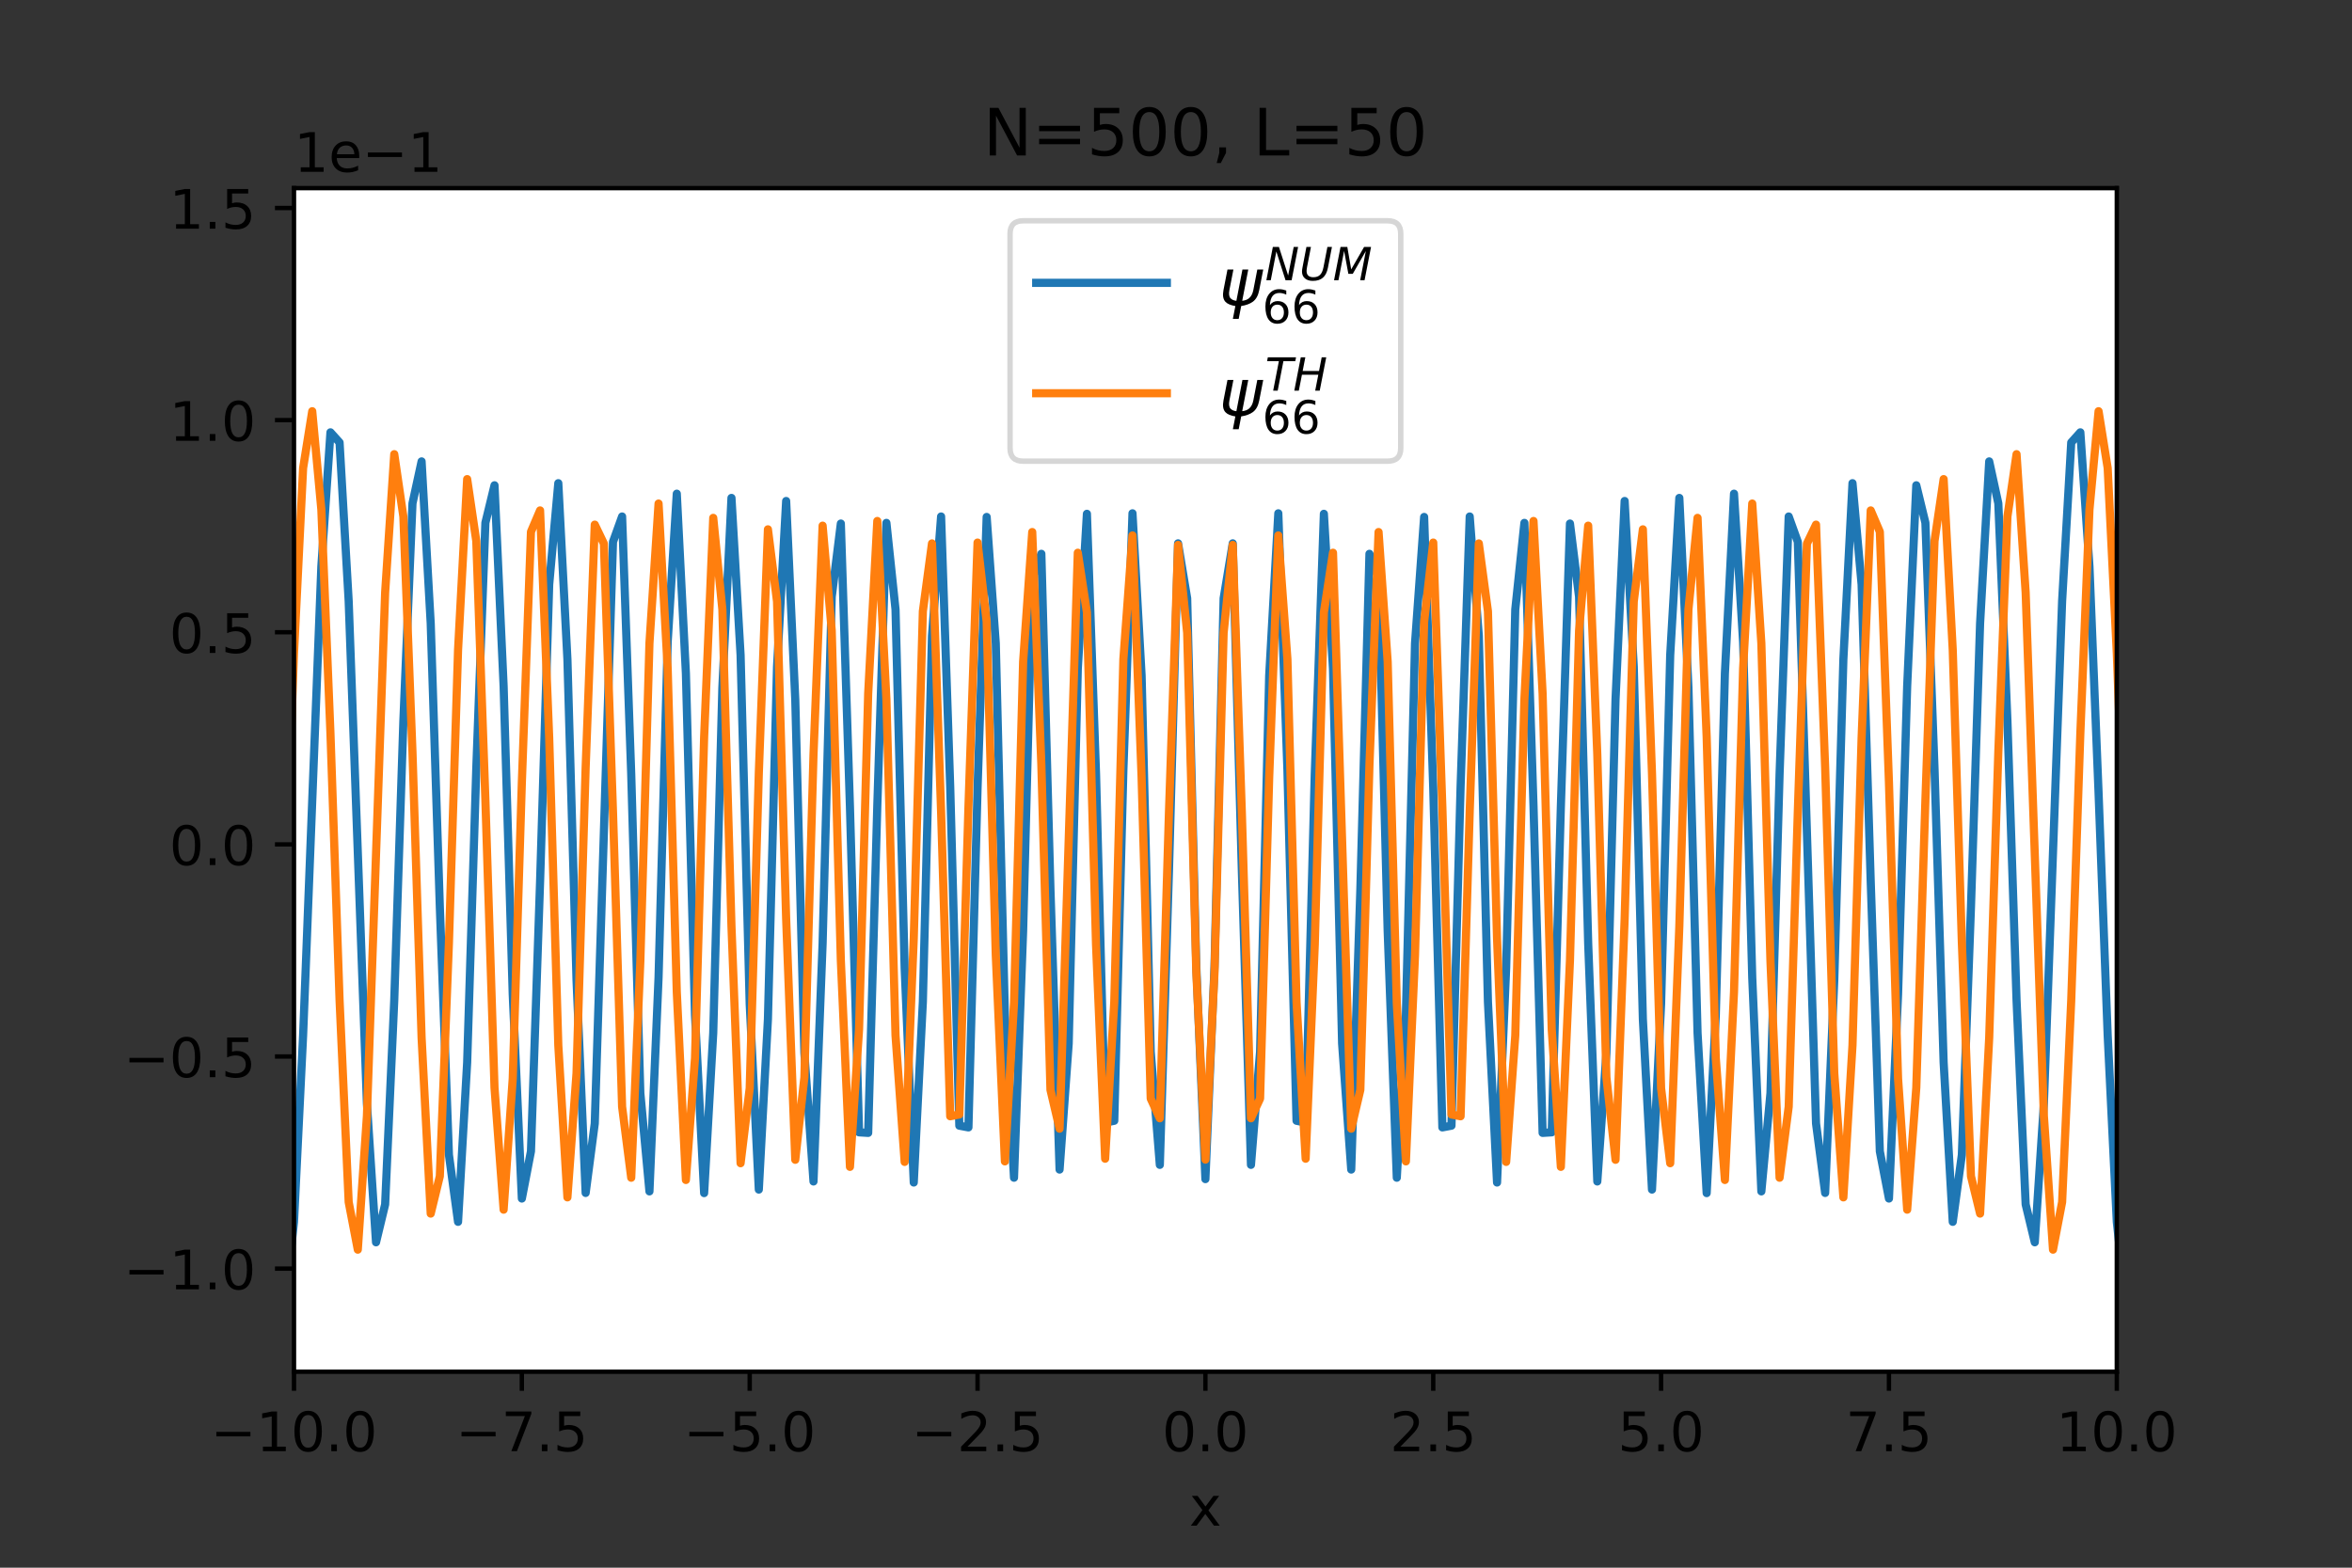 <?xml version="1.0" encoding="utf-8" standalone="no"?>
<!DOCTYPE svg PUBLIC "-//W3C//DTD SVG 1.1//EN"
  "http://www.w3.org/Graphics/SVG/1.1/DTD/svg11.dtd">
<!-- Created with matplotlib (https://matplotlib.org/) -->
<svg height="288pt" version="1.1" viewBox="0 0 432 288" width="432pt" xmlns="http://www.w3.org/2000/svg" xmlns:xlink="http://www.w3.org/1999/xlink">
 <rect x="0" y="0" width="432" height="288" fill="#333333" stroke="none"/>
 <defs>
  <style type="text/css">*{stroke-linecap:butt;stroke-linejoin:round;}</style>
 </defs>
 <g id="figure_1">
  <g id="patch_1">
   <path d="M 0 288 
L 432 288 
L 432 0 
L 0 0 
z
" style="fill:none;"/>
  </g>
  <g id="axes_1">
   <g id="patch_2">
    <path d="M 54 252 
L 388.8 252 
L 388.8 34.56 
L 54 34.56 
z
" style="fill:#ffffff;"/>
   </g>
   <g id="matplotlib.axis_1">
    <g id="xtick_1">
     <g id="line2d_1">
      <defs>
       <path d="M 0 0 
L 0 3.5 
" id="m97e1c3233d" style="stroke:#000000;stroke-width:0.8;"/>
      </defs>
      <g>
       <use style="stroke:#000000;stroke-width:0.8;" x="54" xlink:href="#m97e1c3233d" y="252"/>
      </g>
     </g>
     <g id="text_1">
      <!-- −10.0 -->
      <g transform="translate(38.677 266.598)scale(0.1 -0.1)">
       <defs>
        <path d="M 10.594 35.5 
L 73.188 35.5 
L 73.188 27.203 
L 10.594 27.203 
z
" id="DejaVuSans-8722"/>
        <path d="M 12.406 8.297 
L 28.516 8.297 
L 28.516 63.922 
L 10.984 60.406 
L 10.984 69.391 
L 28.422 72.906 
L 38.281 72.906 
L 38.281 8.297 
L 54.391 8.297 
L 54.391 0 
L 12.406 0 
z
" id="DejaVuSans-49"/>
        <path d="M 31.781 66.406 
Q 24.172 66.406 20.328 58.906 
Q 16.5 51.422 16.5 36.375 
Q 16.5 21.391 20.328 13.891 
Q 24.172 6.391 31.781 6.391 
Q 39.453 6.391 43.281 13.891 
Q 47.125 21.391 47.125 36.375 
Q 47.125 51.422 43.281 58.906 
Q 39.453 66.406 31.781 66.406 
z
M 31.781 74.219 
Q 44.047 74.219 50.516 64.516 
Q 56.984 54.828 56.984 36.375 
Q 56.984 17.969 50.516 8.266 
Q 44.047 -1.422 31.781 -1.422 
Q 19.531 -1.422 13.062 8.266 
Q 6.594 17.969 6.594 36.375 
Q 6.594 54.828 13.062 64.516 
Q 19.531 74.219 31.781 74.219 
z
" id="DejaVuSans-48"/>
        <path d="M 10.688 12.406 
L 21 12.406 
L 21 0 
L 10.688 0 
z
" id="DejaVuSans-46"/>
       </defs>
       <use xlink:href="#DejaVuSans-8722"/>
       <use x="83.789" xlink:href="#DejaVuSans-49"/>
       <use x="147.412" xlink:href="#DejaVuSans-48"/>
       <use x="211.035" xlink:href="#DejaVuSans-46"/>
       <use x="242.822" xlink:href="#DejaVuSans-48"/>
      </g>
     </g>
    </g>
    <g id="xtick_2">
     <g id="line2d_2">
      <g>
       <use style="stroke:#000000;stroke-width:0.8;" x="95.85" xlink:href="#m97e1c3233d" y="252"/>
      </g>
     </g>
     <g id="text_2">
      <!-- −7.5 -->
      <g transform="translate(83.709 266.598)scale(0.1 -0.1)">
       <defs>
        <path d="M 8.203 72.906 
L 55.078 72.906 
L 55.078 68.703 
L 28.609 0 
L 18.312 0 
L 43.219 64.594 
L 8.203 64.594 
z
" id="DejaVuSans-55"/>
        <path d="M 10.797 72.906 
L 49.516 72.906 
L 49.516 64.594 
L 19.828 64.594 
L 19.828 46.734 
Q 21.969 47.469 24.109 47.828 
Q 26.266 48.188 28.422 48.188 
Q 40.625 48.188 47.75 41.5 
Q 54.891 34.812 54.891 23.391 
Q 54.891 11.625 47.562 5.094 
Q 40.234 -1.422 26.906 -1.422 
Q 22.312 -1.422 17.547 -0.641 
Q 12.797 0.141 7.719 1.703 
L 7.719 11.625 
Q 12.109 9.234 16.797 8.062 
Q 21.484 6.891 26.703 6.891 
Q 35.156 6.891 40.078 11.328 
Q 45.016 15.766 45.016 23.391 
Q 45.016 31 40.078 35.438 
Q 35.156 39.891 26.703 39.891 
Q 22.75 39.891 18.812 39.016 
Q 14.891 38.141 10.797 36.281 
z
" id="DejaVuSans-53"/>
       </defs>
       <use xlink:href="#DejaVuSans-8722"/>
       <use x="83.789" xlink:href="#DejaVuSans-55"/>
       <use x="147.412" xlink:href="#DejaVuSans-46"/>
       <use x="179.199" xlink:href="#DejaVuSans-53"/>
      </g>
     </g>
    </g>
    <g id="xtick_3">
     <g id="line2d_3">
      <g>
       <use style="stroke:#000000;stroke-width:0.8;" x="137.7" xlink:href="#m97e1c3233d" y="252"/>
      </g>
     </g>
     <g id="text_3">
      <!-- −5.0 -->
      <g transform="translate(125.559 266.598)scale(0.1 -0.1)">
       <use xlink:href="#DejaVuSans-8722"/>
       <use x="83.789" xlink:href="#DejaVuSans-53"/>
       <use x="147.412" xlink:href="#DejaVuSans-46"/>
       <use x="179.199" xlink:href="#DejaVuSans-48"/>
      </g>
     </g>
    </g>
    <g id="xtick_4">
     <g id="line2d_4">
      <g>
       <use style="stroke:#000000;stroke-width:0.8;" x="179.55" xlink:href="#m97e1c3233d" y="252"/>
      </g>
     </g>
     <g id="text_4">
      <!-- −2.5 -->
      <g transform="translate(167.409 266.598)scale(0.1 -0.1)">
       <defs>
        <path d="M 19.188 8.297 
L 53.609 8.297 
L 53.609 0 
L 7.328 0 
L 7.328 8.297 
Q 12.938 14.109 22.625 23.891 
Q 32.328 33.688 34.812 36.531 
Q 39.547 41.844 41.422 45.531 
Q 43.312 49.219 43.312 52.781 
Q 43.312 58.594 39.234 62.25 
Q 35.156 65.922 28.609 65.922 
Q 23.969 65.922 18.812 64.312 
Q 13.672 62.703 7.812 59.422 
L 7.812 69.391 
Q 13.766 71.781 18.938 73 
Q 24.125 74.219 28.422 74.219 
Q 39.75 74.219 46.484 68.547 
Q 53.219 62.891 53.219 53.422 
Q 53.219 48.922 51.531 44.891 
Q 49.859 40.875 45.406 35.406 
Q 44.188 33.984 37.641 27.219 
Q 31.109 20.453 19.188 8.297 
z
" id="DejaVuSans-50"/>
       </defs>
       <use xlink:href="#DejaVuSans-8722"/>
       <use x="83.789" xlink:href="#DejaVuSans-50"/>
       <use x="147.412" xlink:href="#DejaVuSans-46"/>
       <use x="179.199" xlink:href="#DejaVuSans-53"/>
      </g>
     </g>
    </g>
    <g id="xtick_5">
     <g id="line2d_5">
      <g>
       <use style="stroke:#000000;stroke-width:0.8;" x="221.4" xlink:href="#m97e1c3233d" y="252"/>
      </g>
     </g>
     <g id="text_5">
      <!-- 0.0 -->
      <g transform="translate(213.448 266.598)scale(0.1 -0.1)">
       <use xlink:href="#DejaVuSans-48"/>
       <use x="63.623" xlink:href="#DejaVuSans-46"/>
       <use x="95.41" xlink:href="#DejaVuSans-48"/>
      </g>
     </g>
    </g>
    <g id="xtick_6">
     <g id="line2d_6">
      <g>
       <use style="stroke:#000000;stroke-width:0.8;" x="263.25" xlink:href="#m97e1c3233d" y="252"/>
      </g>
     </g>
     <g id="text_6">
      <!-- 2.5 -->
      <g transform="translate(255.298 266.598)scale(0.1 -0.1)">
       <use xlink:href="#DejaVuSans-50"/>
       <use x="63.623" xlink:href="#DejaVuSans-46"/>
       <use x="95.41" xlink:href="#DejaVuSans-53"/>
      </g>
     </g>
    </g>
    <g id="xtick_7">
     <g id="line2d_7">
      <g>
       <use style="stroke:#000000;stroke-width:0.8;" x="305.1" xlink:href="#m97e1c3233d" y="252"/>
      </g>
     </g>
     <g id="text_7">
      <!-- 5.0 -->
      <g transform="translate(297.148 266.598)scale(0.1 -0.1)">
       <use xlink:href="#DejaVuSans-53"/>
       <use x="63.623" xlink:href="#DejaVuSans-46"/>
       <use x="95.41" xlink:href="#DejaVuSans-48"/>
      </g>
     </g>
    </g>
    <g id="xtick_8">
     <g id="line2d_8">
      <g>
       <use style="stroke:#000000;stroke-width:0.8;" x="346.95" xlink:href="#m97e1c3233d" y="252"/>
      </g>
     </g>
     <g id="text_8">
      <!-- 7.5 -->
      <g transform="translate(338.998 266.598)scale(0.1 -0.1)">
       <use xlink:href="#DejaVuSans-55"/>
       <use x="63.623" xlink:href="#DejaVuSans-46"/>
       <use x="95.41" xlink:href="#DejaVuSans-53"/>
      </g>
     </g>
    </g>
    <g id="xtick_9">
     <g id="line2d_9">
      <g>
       <use style="stroke:#000000;stroke-width:0.8;" x="388.8" xlink:href="#m97e1c3233d" y="252"/>
      </g>
     </g>
     <g id="text_9">
      <!-- 10.0 -->
      <g transform="translate(377.667 266.598)scale(0.1 -0.1)">
       <use xlink:href="#DejaVuSans-49"/>
       <use x="63.623" xlink:href="#DejaVuSans-48"/>
       <use x="127.246" xlink:href="#DejaVuSans-46"/>
       <use x="159.033" xlink:href="#DejaVuSans-48"/>
      </g>
     </g>
    </g>
    <g id="text_10">
     <!-- x -->
     <g transform="translate(218.441 280.277)scale(0.1 -0.1)">
      <defs>
       <path d="M 54.891 54.688 
L 35.109 28.078 
L 55.906 0 
L 45.312 0 
L 29.391 21.484 
L 13.484 0 
L 2.875 0 
L 24.125 28.609 
L 4.688 54.688 
L 15.281 54.688 
L 29.781 35.203 
L 44.281 54.688 
z
" id="DejaVuSans-120"/>
      </defs>
      <use xlink:href="#DejaVuSans-120"/>
     </g>
    </g>
   </g>
   <g id="matplotlib.axis_2">
    <g id="ytick_1">
     <g id="line2d_10">
      <defs>
       <path d="M 0 0 
L -3.5 0 
" id="mcdece0accf" style="stroke:#000000;stroke-width:0.8;"/>
      </defs>
      <g>
       <use style="stroke:#000000;stroke-width:0.8;" x="54" xlink:href="#mcdece0accf" y="233.059"/>
      </g>
     </g>
     <g id="text_11">
      <!-- −1.0 -->
      <g transform="translate(22.717 236.858)scale(0.1 -0.1)">
       <use xlink:href="#DejaVuSans-8722"/>
       <use x="83.789" xlink:href="#DejaVuSans-49"/>
       <use x="147.412" xlink:href="#DejaVuSans-46"/>
       <use x="179.199" xlink:href="#DejaVuSans-48"/>
      </g>
     </g>
    </g>
    <g id="ytick_2">
     <g id="line2d_11">
      <g>
       <use style="stroke:#000000;stroke-width:0.8;" x="54" xlink:href="#mcdece0accf" y="194.089"/>
      </g>
     </g>
     <g id="text_12">
      <!-- −0.5 -->
      <g transform="translate(22.717 197.889)scale(0.1 -0.1)">
       <use xlink:href="#DejaVuSans-8722"/>
       <use x="83.789" xlink:href="#DejaVuSans-48"/>
       <use x="147.412" xlink:href="#DejaVuSans-46"/>
       <use x="179.199" xlink:href="#DejaVuSans-53"/>
      </g>
     </g>
    </g>
    <g id="ytick_3">
     <g id="line2d_12">
      <g>
       <use style="stroke:#000000;stroke-width:0.8;" x="54" xlink:href="#mcdece0accf" y="155.12"/>
      </g>
     </g>
     <g id="text_13">
      <!-- 0.0 -->
      <g transform="translate(31.097 158.919)scale(0.1 -0.1)">
       <use xlink:href="#DejaVuSans-48"/>
       <use x="63.623" xlink:href="#DejaVuSans-46"/>
       <use x="95.41" xlink:href="#DejaVuSans-48"/>
      </g>
     </g>
    </g>
    <g id="ytick_4">
     <g id="line2d_13">
      <g>
       <use style="stroke:#000000;stroke-width:0.8;" x="54" xlink:href="#mcdece0accf" y="116.15"/>
      </g>
     </g>
     <g id="text_14">
      <!-- 0.5 -->
      <g transform="translate(31.097 119.949)scale(0.1 -0.1)">
       <use xlink:href="#DejaVuSans-48"/>
       <use x="63.623" xlink:href="#DejaVuSans-46"/>
       <use x="95.41" xlink:href="#DejaVuSans-53"/>
      </g>
     </g>
    </g>
    <g id="ytick_5">
     <g id="line2d_14">
      <g>
       <use style="stroke:#000000;stroke-width:0.8;" x="54" xlink:href="#mcdece0accf" y="77.18"/>
      </g>
     </g>
     <g id="text_15">
      <!-- 1.0 -->
      <g transform="translate(31.097 80.979)scale(0.1 -0.1)">
       <use xlink:href="#DejaVuSans-49"/>
       <use x="63.623" xlink:href="#DejaVuSans-46"/>
       <use x="95.41" xlink:href="#DejaVuSans-48"/>
      </g>
     </g>
    </g>
    <g id="ytick_6">
     <g id="line2d_15">
      <g>
       <use style="stroke:#000000;stroke-width:0.8;" x="54" xlink:href="#mcdece0accf" y="38.21"/>
      </g>
     </g>
     <g id="text_16">
      <!-- 1.5 -->
      <g transform="translate(31.097 42.009)scale(0.1 -0.1)">
       <use xlink:href="#DejaVuSans-49"/>
       <use x="63.623" xlink:href="#DejaVuSans-46"/>
       <use x="95.41" xlink:href="#DejaVuSans-53"/>
      </g>
     </g>
    </g>
    <g id="text_17">
     <!-- 1e−1 -->
     <g transform="translate(54 31.56)scale(0.1 -0.1)">
      <defs>
       <path d="M 56.203 29.594 
L 56.203 25.203 
L 14.891 25.203 
Q 15.484 15.922 20.484 11.062 
Q 25.484 6.203 34.422 6.203 
Q 39.594 6.203 44.453 7.469 
Q 49.312 8.734 54.109 11.281 
L 54.109 2.781 
Q 49.266 0.734 44.188 -0.344 
Q 39.109 -1.422 33.891 -1.422 
Q 20.797 -1.422 13.156 6.188 
Q 5.516 13.812 5.516 26.812 
Q 5.516 40.234 12.766 48.109 
Q 20.016 56 32.328 56 
Q 43.359 56 49.781 48.891 
Q 56.203 41.797 56.203 29.594 
z
M 47.219 32.234 
Q 47.125 39.594 43.094 43.984 
Q 39.062 48.391 32.422 48.391 
Q 24.906 48.391 20.391 44.141 
Q 15.875 39.891 15.188 32.172 
z
" id="DejaVuSans-101"/>
      </defs>
      <use xlink:href="#DejaVuSans-49"/>
      <use x="63.623" xlink:href="#DejaVuSans-101"/>
      <use x="125.146" xlink:href="#DejaVuSans-8722"/>
      <use x="208.936" xlink:href="#DejaVuSans-49"/>
     </g>
    </g>
   </g>
   <g id="line2d_16">
    <path clip-path="url(#pdad9dd50f1)" d="M -1 155.116 
L 7.128 155.029 
L 10.476 154.821 
L 12.15 154.594 
L 13.824 154.215 
L 15.498 153.595 
L 17.172 152.609 
L 18.846 151.079 
L 20.52 148.774 
L 22.194 145.404 
L 23.868 140.635 
L 25.542 134.125 
L 27.216 125.582 
L 28.89 114.871 
L 30.564 102.132 
L 35.586 60.362 
L 37.26 51.093 
L 38.934 48.288 
L 40.608 54.462 
L 42.282 71.279 
L 43.956 98.765 
L 45.63 134.622 
L 47.304 173.956 
L 48.978 209.701 
L 50.652 233.916 
L 52.326 239.87 
L 54 224.464 
L 55.674 190.186 
L 59.022 104.095 
L 60.696 79.425 
L 62.37 81.288 
L 64.044 110.443 
L 67.392 202.722 
L 69.066 228.221 
L 70.74 221.26 
L 72.414 183.732 
L 74.088 132.469 
L 75.762 92.48 
L 77.436 84.766 
L 79.11 114.518 
L 80.784 166.586 
L 82.458 212.158 
L 84.132 224.463 
L 85.806 195.18 
L 87.48 141.218 
L 89.154 96.044 
L 90.828 89.153 
L 92.502 126.048 
L 94.176 182.689 
L 95.85 220.182 
L 97.524 211.504 
L 99.198 161.973 
L 100.872 107.376 
L 102.546 88.765 
L 104.22 121.118 
L 105.894 180.065 
L 107.568 219.154 
L 109.242 206.392 
L 112.59 99.543 
L 114.264 94.886 
L 115.938 142.183 
L 117.612 200.803 
L 119.286 218.868 
L 120.96 179.557 
L 122.634 117.956 
L 124.308 90.696 
L 125.982 123.72 
L 127.656 186.487 
L 129.33 219.187 
L 131.004 189.765 
L 132.678 126.371 
L 134.352 91.474 
L 136.026 120.334 
L 137.7 184.398 
L 139.374 218.536 
L 141.048 187.225 
L 142.722 122.469 
L 144.396 92.036 
L 146.07 128.507 
L 147.744 193.443 
L 149.418 217.046 
L 151.092 173.32 
L 152.766 109.651 
L 154.44 96.181 
L 156.114 148.259 
L 157.788 208.021 
L 159.462 208.124 
L 161.136 148.054 
L 162.81 96.057 
L 164.484 111.961 
L 166.158 177.78 
L 167.832 217.24 
L 169.506 184.035 
L 171.18 116.824 
L 172.854 94.885 
L 174.528 144.507 
L 176.202 206.798 
L 177.876 207.114 
L 179.55 144.801 
L 181.224 94.97 
L 182.898 118.193 
L 184.572 186.439 
L 186.246 216.358 
L 187.92 171.074 
L 189.594 106.132 
L 191.268 101.741 
L 192.942 163.526 
L 194.616 214.86 
L 196.29 191.725 
L 197.964 122.846 
L 199.638 94.391 
L 201.312 142.165 
L 202.986 206.232 
L 204.66 205.895 
L 206.334 141.472 
L 208.008 94.3 
L 209.682 124.11 
L 211.356 193.217 
L 213.03 213.996 
L 214.704 160.023 
L 216.378 99.82 
L 218.052 109.916 
L 219.726 177.499 
L 221.4 216.614 
L 223.074 177.499 
L 224.748 109.916 
L 226.422 99.82 
L 228.096 160.023 
L 229.77 213.996 
L 231.444 193.217 
L 233.118 124.11 
L 234.792 94.3 
L 236.466 141.472 
L 238.14 205.895 
L 239.814 206.232 
L 241.488 142.165 
L 243.162 94.391 
L 244.836 122.846 
L 246.51 191.725 
L 248.184 214.86 
L 249.858 163.526 
L 251.532 101.741 
L 253.206 106.131 
L 254.88 171.074 
L 256.554 216.358 
L 258.228 186.439 
L 259.902 118.193 
L 261.576 94.969 
L 263.25 144.801 
L 264.924 207.114 
L 266.598 206.798 
L 268.272 144.507 
L 269.946 94.885 
L 271.62 116.824 
L 273.294 184.034 
L 274.968 217.24 
L 276.642 177.78 
L 278.316 111.961 
L 279.99 96.057 
L 281.664 148.053 
L 283.338 208.124 
L 285.012 208.021 
L 286.686 148.26 
L 288.36 96.181 
L 290.034 109.651 
L 291.708 173.32 
L 293.382 217.046 
L 295.056 193.443 
L 296.73 128.507 
L 298.404 92.036 
L 300.078 122.469 
L 301.752 187.225 
L 303.426 218.536 
L 305.1 184.398 
L 306.774 120.334 
L 308.448 91.474 
L 310.122 126.371 
L 311.796 189.764 
L 313.47 219.187 
L 315.144 186.488 
L 316.818 123.72 
L 318.492 90.696 
L 320.166 117.955 
L 321.84 179.557 
L 323.514 218.868 
L 325.188 200.803 
L 326.862 142.183 
L 328.536 94.886 
L 330.21 99.543 
L 333.558 206.392 
L 335.232 219.154 
L 336.906 180.065 
L 338.58 121.118 
L 340.254 88.765 
L 341.928 107.376 
L 343.602 161.973 
L 345.276 211.504 
L 346.95 220.182 
L 348.624 182.689 
L 350.298 126.048 
L 351.972 89.153 
L 353.646 96.043 
L 355.32 141.217 
L 356.994 195.179 
L 358.668 224.463 
L 360.342 212.158 
L 362.016 166.586 
L 363.69 114.518 
L 365.364 84.766 
L 367.038 92.48 
L 368.712 132.469 
L 370.386 183.732 
L 372.06 221.26 
L 373.734 228.221 
L 375.408 202.722 
L 378.756 110.443 
L 380.43 81.288 
L 382.104 79.424 
L 383.778 104.095 
L 385.452 145.667 
L 387.126 190.186 
L 388.8 224.464 
L 390.474 239.87 
L 392.148 233.916 
L 393.822 209.701 
L 395.496 173.956 
L 397.17 134.622 
L 398.844 98.765 
L 400.518 71.28 
L 402.192 54.462 
L 403.866 48.288 
L 405.54 51.093 
L 407.214 60.362 
L 408.888 73.425 
L 412.236 102.132 
L 413.91 114.871 
L 415.584 125.582 
L 417.258 134.125 
L 418.932 140.635 
L 420.606 145.404 
L 422.28 148.774 
L 423.954 151.079 
L 425.628 152.609 
L 427.302 153.595 
L 428.976 154.215 
L 430.65 154.594 
L 433 154.874 
L 433 154.874 
" style="fill:none;stroke:#1f77b4;stroke-linecap:square;stroke-width:1.5;"/>
   </g>
   <g id="line2d_17">
    <path clip-path="url(#pdad9dd50f1)" d="M -1 155.1 
L 3.78 154.999 
L 7.128 154.723 
L 8.802 154.423 
L 10.476 153.923 
L 12.15 153.111 
L 13.824 151.827 
L 15.498 149.854 
L 17.172 146.913 
L 18.846 142.67 
L 20.52 136.759 
L 22.194 128.836 
L 23.868 118.67 
L 25.542 106.261 
L 28.89 76.804 
L 30.564 62.253 
L 32.238 50.569 
L 33.912 44.444 
L 35.586 46.64 
L 37.26 59.341 
L 38.934 83.353 
L 40.608 117.321 
L 43.956 196.656 
L 45.63 227.505 
L 47.304 242.116 
L 48.978 235.548 
L 50.652 207.877 
L 52.326 165.416 
L 54 119.996 
L 55.674 85.987 
L 57.348 75.545 
L 59.022 93.605 
L 60.696 134.736 
L 62.37 183.763 
L 64.044 220.836 
L 65.718 229.574 
L 67.392 205.031 
L 70.74 108.858 
L 72.414 83.438 
L 74.088 94.899 
L 75.762 138.214 
L 77.436 190.619 
L 79.11 222.95 
L 80.784 216.081 
L 82.458 173.161 
L 84.132 119.42 
L 85.806 88.017 
L 87.48 99.38 
L 89.154 146.958 
L 90.828 199.828 
L 92.502 222.228 
L 94.176 198.13 
L 95.85 143.755 
L 97.524 97.691 
L 99.198 93.77 
L 100.872 135.538 
L 102.546 192.027 
L 104.22 219.97 
L 105.894 197.141 
L 107.568 141.009 
L 109.242 96.38 
L 110.916 99.865 
L 112.59 149.132 
L 114.264 203.314 
L 115.938 216.362 
L 117.612 176.603 
L 119.286 118.189 
L 120.96 92.507 
L 122.634 122.8 
L 124.308 182.22 
L 125.982 216.773 
L 127.656 194.366 
L 129.33 135.417 
L 131.004 95.136 
L 132.678 111.957 
L 134.352 170.165 
L 136.026 213.695 
L 137.7 199.921 
L 139.374 142.027 
L 141.048 97.244 
L 142.722 110.505 
L 144.396 168.78 
L 146.07 213.064 
L 147.744 197.905 
L 149.418 138.618 
L 151.092 96.57 
L 152.766 115.833 
L 154.44 176.431 
L 156.114 214.362 
L 157.788 189.089 
L 159.462 127.428 
L 161.136 95.711 
L 162.81 128.453 
L 164.484 190.222 
L 166.158 213.454 
L 167.832 172.425 
L 169.506 112.298 
L 171.18 99.834 
L 172.854 149.107 
L 174.528 205.069 
L 176.202 204.741 
L 177.876 148.33 
L 179.55 99.675 
L 181.224 114.195 
L 182.898 175.461 
L 184.572 213.357 
L 186.246 184.252 
L 187.92 121.567 
L 189.594 97.739 
L 191.268 140.481 
L 192.942 200.217 
L 194.616 207.349 
L 197.964 101.543 
L 199.638 112.504 
L 201.312 173.545 
L 202.986 212.867 
L 204.66 184.082 
L 206.334 121.108 
L 208.008 98.368 
L 209.682 142.812 
L 211.356 201.828 
L 213.03 205.436 
L 214.704 149.324 
L 216.378 100.103 
L 218.052 116.258 
L 219.726 178.602 
L 221.4 213.027 
L 223.074 178.602 
L 224.748 116.258 
L 226.422 100.103 
L 228.096 149.324 
L 229.77 205.436 
L 231.444 201.828 
L 233.118 142.812 
L 234.792 98.368 
L 236.466 121.108 
L 238.14 184.082 
L 239.814 212.867 
L 241.488 173.545 
L 243.162 112.504 
L 244.836 101.543 
L 248.184 207.349 
L 249.858 200.217 
L 251.532 140.481 
L 253.206 97.739 
L 254.88 121.567 
L 256.554 184.252 
L 258.228 213.357 
L 259.902 175.461 
L 261.576 114.195 
L 263.25 99.675 
L 264.924 148.33 
L 266.598 204.741 
L 268.272 205.069 
L 269.946 149.107 
L 271.62 99.834 
L 273.294 112.298 
L 274.968 172.425 
L 276.642 213.454 
L 278.316 190.222 
L 279.99 128.453 
L 281.664 95.711 
L 283.338 127.428 
L 285.012 189.089 
L 286.686 214.362 
L 288.36 176.431 
L 290.034 115.833 
L 291.708 96.57 
L 293.382 138.618 
L 295.056 197.905 
L 296.73 213.064 
L 298.404 168.78 
L 300.078 110.505 
L 301.752 97.244 
L 303.426 142.027 
L 305.1 199.921 
L 306.774 213.695 
L 308.448 170.165 
L 310.122 111.957 
L 311.796 95.136 
L 313.47 135.417 
L 315.144 194.366 
L 316.818 216.773 
L 318.492 182.22 
L 320.166 122.8 
L 321.84 92.507 
L 323.514 118.189 
L 325.188 176.603 
L 326.862 216.362 
L 328.536 203.314 
L 330.21 149.132 
L 331.884 99.865 
L 333.558 96.38 
L 335.232 141.009 
L 336.906 197.141 
L 338.58 219.97 
L 340.254 192.027 
L 341.928 135.538 
L 343.602 93.77 
L 345.276 97.691 
L 346.95 143.755 
L 348.624 198.13 
L 350.298 222.228 
L 351.972 199.828 
L 353.646 146.958 
L 355.32 99.38 
L 356.994 88.017 
L 358.668 119.42 
L 360.342 173.161 
L 362.016 216.081 
L 363.69 222.95 
L 365.364 190.619 
L 367.038 138.214 
L 368.712 94.899 
L 370.386 83.438 
L 372.06 108.858 
L 375.408 205.031 
L 377.082 229.574 
L 378.756 220.836 
L 380.43 183.763 
L 382.104 134.736 
L 383.778 93.605 
L 385.452 75.545 
L 387.126 85.987 
L 388.8 119.996 
L 392.148 207.877 
L 393.822 235.548 
L 395.496 242.116 
L 397.17 227.505 
L 398.844 196.656 
L 402.192 117.321 
L 403.866 83.353 
L 405.54 59.341 
L 407.214 46.64 
L 408.888 44.444 
L 410.562 50.569 
L 412.236 62.253 
L 417.258 106.261 
L 418.932 118.67 
L 420.606 128.836 
L 422.28 136.759 
L 423.954 142.67 
L 425.628 146.913 
L 427.302 149.854 
L 428.976 151.827 
L 430.65 153.111 
L 432.324 153.923 
L 433 154.125 
L 433 154.125 
" style="fill:none;stroke:#ff7f0e;stroke-linecap:square;stroke-width:1.5;"/>
   </g>
   <g id="patch_3">
    <path d="M 54 252 
L 54 34.56 
" style="fill:none;stroke:#000000;stroke-linecap:square;stroke-linejoin:miter;stroke-width:0.8;"/>
   </g>
   <g id="patch_4">
    <path d="M 388.8 252 
L 388.8 34.56 
" style="fill:none;stroke:#000000;stroke-linecap:square;stroke-linejoin:miter;stroke-width:0.8;"/>
   </g>
   <g id="patch_5">
    <path d="M 54 252 
L 388.8 252 
" style="fill:none;stroke:#000000;stroke-linecap:square;stroke-linejoin:miter;stroke-width:0.8;"/>
   </g>
   <g id="patch_6">
    <path d="M 54 34.56 
L 388.8 34.56 
" style="fill:none;stroke:#000000;stroke-linecap:square;stroke-linejoin:miter;stroke-width:0.8;"/>
   </g>
   <g id="text_18">
    <!-- N=500, L=50 -->
    <g transform="translate(180.611 28.56)scale(0.12 -0.12)">
     <defs>
      <path d="M 9.812 72.906 
L 23.094 72.906 
L 55.422 11.922 
L 55.422 72.906 
L 64.984 72.906 
L 64.984 0 
L 51.703 0 
L 19.391 60.984 
L 19.391 0 
L 9.812 0 
z
" id="DejaVuSans-78"/>
      <path d="M 10.594 45.406 
L 73.188 45.406 
L 73.188 37.203 
L 10.594 37.203 
z
M 10.594 25.484 
L 73.188 25.484 
L 73.188 17.188 
L 10.594 17.188 
z
" id="DejaVuSans-61"/>
      <path d="M 11.719 12.406 
L 22.016 12.406 
L 22.016 4 
L 14.016 -11.625 
L 7.719 -11.625 
L 11.719 4 
z
" id="DejaVuSans-44"/>
      <path id="DejaVuSans-32"/>
      <path d="M 9.812 72.906 
L 19.672 72.906 
L 19.672 8.297 
L 55.172 8.297 
L 55.172 0 
L 9.812 0 
z
" id="DejaVuSans-76"/>
     </defs>
     <use xlink:href="#DejaVuSans-78"/>
     <use x="74.805" xlink:href="#DejaVuSans-61"/>
     <use x="158.594" xlink:href="#DejaVuSans-53"/>
     <use x="222.217" xlink:href="#DejaVuSans-48"/>
     <use x="285.84" xlink:href="#DejaVuSans-48"/>
     <use x="349.463" xlink:href="#DejaVuSans-44"/>
     <use x="381.25" xlink:href="#DejaVuSans-32"/>
     <use x="413.037" xlink:href="#DejaVuSans-76"/>
     <use x="468.75" xlink:href="#DejaVuSans-61"/>
     <use x="552.539" xlink:href="#DejaVuSans-53"/>
     <use x="616.162" xlink:href="#DejaVuSans-48"/>
    </g>
   </g>
   <g id="legend_1">
    <g id="patch_7">
     <path d="M 187.92 84.72 
L 254.88 84.72 
Q 257.28 84.72 257.28 82.32 
L 257.28 42.96 
Q 257.28 40.56 254.88 40.56 
L 187.92 40.56 
Q 185.52 40.56 185.52 42.96 
L 185.52 82.32 
Q 185.52 84.72 187.92 84.72 
z
" style="fill:#ffffff;opacity:0.8;stroke:#cccccc;stroke-linejoin:miter;"/>
    </g>
    <g id="line2d_18">
     <path d="M 190.32 51.96 
L 214.32 51.96 
" style="fill:none;stroke:#1f77b4;stroke-linecap:square;stroke-width:1.5;"/>
    </g>
    <g id="line2d_19"/>
    <g id="text_19">
     <!-- $\psi^{NUM}_{66}$ -->
     <g transform="translate(223.92 56.16)scale(0.12 -0.12)">
      <defs>
       <path d="M 24.859 -1.219 
Q 13.922 0.594 9.625 5.328 
Q 4.344 11.141 6.641 23 
L 12.797 54.688 
L 21.875 54.688 
L 15.766 23.344 
Q 14.062 14.406 17.484 10.688 
Q 20.516 7.469 26.422 6.781 
L 35.688 54.688 
L 44.625 54.688 
L 35.359 6.844 
Q 41.891 7.516 45.75 10.75 
Q 50.734 14.844 52.391 23.391 
L 58.453 54.688 
L 67.531 54.688 
L 61.375 23.047 
Q 58.984 10.75 51.562 5.375 
Q 44.875 0.531 33.797 -1.172 
L 29.984 -20.797 
L 21.047 -20.797 
z
" id="DejaVuSans-Oblique-968"/>
       <path d="M 16.891 72.906 
L 30.172 72.906 
L 50.297 10.406 
L 62.5 72.906 
L 72.125 72.906 
L 57.906 0 
L 44.578 0 
L 24.516 62.891 
L 12.312 0 
L 2.688 0 
z
" id="DejaVuSans-Oblique-78"/>
       <path d="M 15.484 72.906 
L 25.391 72.906 
L 16.797 28.609 
Q 16.266 25.641 16.047 23.703 
Q 15.828 21.781 15.828 20.312 
Q 15.828 13.578 19.578 10.078 
Q 23.344 6.594 30.609 6.594 
Q 40.047 6.594 45.281 11.766 
Q 50.531 16.938 52.781 28.609 
L 61.375 72.906 
L 71.297 72.906 
L 62.5 27.391 
Q 59.625 12.641 51.562 5.609 
Q 43.5 -1.422 29.5 -1.422 
Q 18.562 -1.422 12.188 4.078 
Q 5.812 9.578 5.812 19 
Q 5.812 20.703 6.047 22.828 
Q 6.297 24.953 6.781 27.391 
z
" id="DejaVuSans-Oblique-85"/>
       <path d="M 16.891 72.906 
L 31.688 72.906 
L 40.188 23.781 
L 68.406 72.906 
L 83.594 72.906 
L 69.391 0 
L 59.812 0 
L 72.219 63.922 
L 43.609 14.016 
L 33.984 14.016 
L 24.703 64.109 
L 12.312 0 
L 2.688 0 
z
" id="DejaVuSans-Oblique-77"/>
       <path d="M 33.016 40.375 
Q 26.375 40.375 22.484 35.828 
Q 18.609 31.297 18.609 23.391 
Q 18.609 15.531 22.484 10.953 
Q 26.375 6.391 33.016 6.391 
Q 39.656 6.391 43.531 10.953 
Q 47.406 15.531 47.406 23.391 
Q 47.406 31.297 43.531 35.828 
Q 39.656 40.375 33.016 40.375 
z
M 52.594 71.297 
L 52.594 62.312 
Q 48.875 64.062 45.094 64.984 
Q 41.312 65.922 37.594 65.922 
Q 27.828 65.922 22.672 59.328 
Q 17.531 52.734 16.797 39.406 
Q 19.672 43.656 24.016 45.922 
Q 28.375 48.188 33.594 48.188 
Q 44.578 48.188 50.953 41.516 
Q 57.328 34.859 57.328 23.391 
Q 57.328 12.156 50.688 5.359 
Q 44.047 -1.422 33.016 -1.422 
Q 20.359 -1.422 13.672 8.266 
Q 6.984 17.969 6.984 36.375 
Q 6.984 53.656 15.188 63.938 
Q 23.391 74.219 37.203 74.219 
Q 40.922 74.219 44.703 73.484 
Q 48.484 72.75 52.594 71.297 
z
" id="DejaVuSans-54"/>
      </defs>
      <use transform="translate(0 0.684)" xlink:href="#DejaVuSans-Oblique-968"/>
      <use transform="translate(70.433 38.966)scale(0.7)" xlink:href="#DejaVuSans-Oblique-78"/>
      <use transform="translate(122.796 38.966)scale(0.7)" xlink:href="#DejaVuSans-Oblique-85"/>
      <use transform="translate(174.032 38.966)scale(0.7)" xlink:href="#DejaVuSans-Oblique-77"/>
      <use transform="translate(65.967 -26.659)scale(0.7)" xlink:href="#DejaVuSans-54"/>
      <use transform="translate(110.503 -26.659)scale(0.7)" xlink:href="#DejaVuSans-54"/>
     </g>
    </g>
    <g id="line2d_20">
     <path d="M 190.32 72.24 
L 214.32 72.24 
" style="fill:none;stroke:#ff7f0e;stroke-linecap:square;stroke-width:1.5;"/>
    </g>
    <g id="line2d_21"/>
    <g id="text_20">
     <!-- $\psi^{TH}_{66}$ -->
     <g transform="translate(223.92 76.44)scale(0.12 -0.12)">
      <defs>
       <path d="M 5.906 72.906 
L 67.578 72.906 
L 66.016 64.594 
L 39.984 64.594 
L 27.484 0 
L 17.578 0 
L 30.078 64.594 
L 4.297 64.594 
z
" id="DejaVuSans-Oblique-84"/>
       <path d="M 16.891 72.906 
L 26.812 72.906 
L 21 43.016 
L 56.781 43.016 
L 62.594 72.906 
L 72.516 72.906 
L 58.297 0 
L 48.391 0 
L 55.172 34.719 
L 19.391 34.719 
L 12.594 0 
L 2.688 0 
z
" id="DejaVuSans-Oblique-72"/>
      </defs>
      <use transform="translate(0 0.684)" xlink:href="#DejaVuSans-Oblique-968"/>
      <use transform="translate(70.433 38.966)scale(0.7)" xlink:href="#DejaVuSans-Oblique-84"/>
      <use transform="translate(113.192 38.966)scale(0.7)" xlink:href="#DejaVuSans-Oblique-72"/>
      <use transform="translate(65.967 -26.659)scale(0.7)" xlink:href="#DejaVuSans-54"/>
      <use transform="translate(110.503 -26.659)scale(0.7)" xlink:href="#DejaVuSans-54"/>
     </g>
    </g>
   </g>
  </g>
 </g>
 <defs>
  <clipPath id="pdad9dd50f1">
   <rect height="217.44" width="334.8" x="54" y="34.56"/>
  </clipPath>
 </defs>
</svg>
